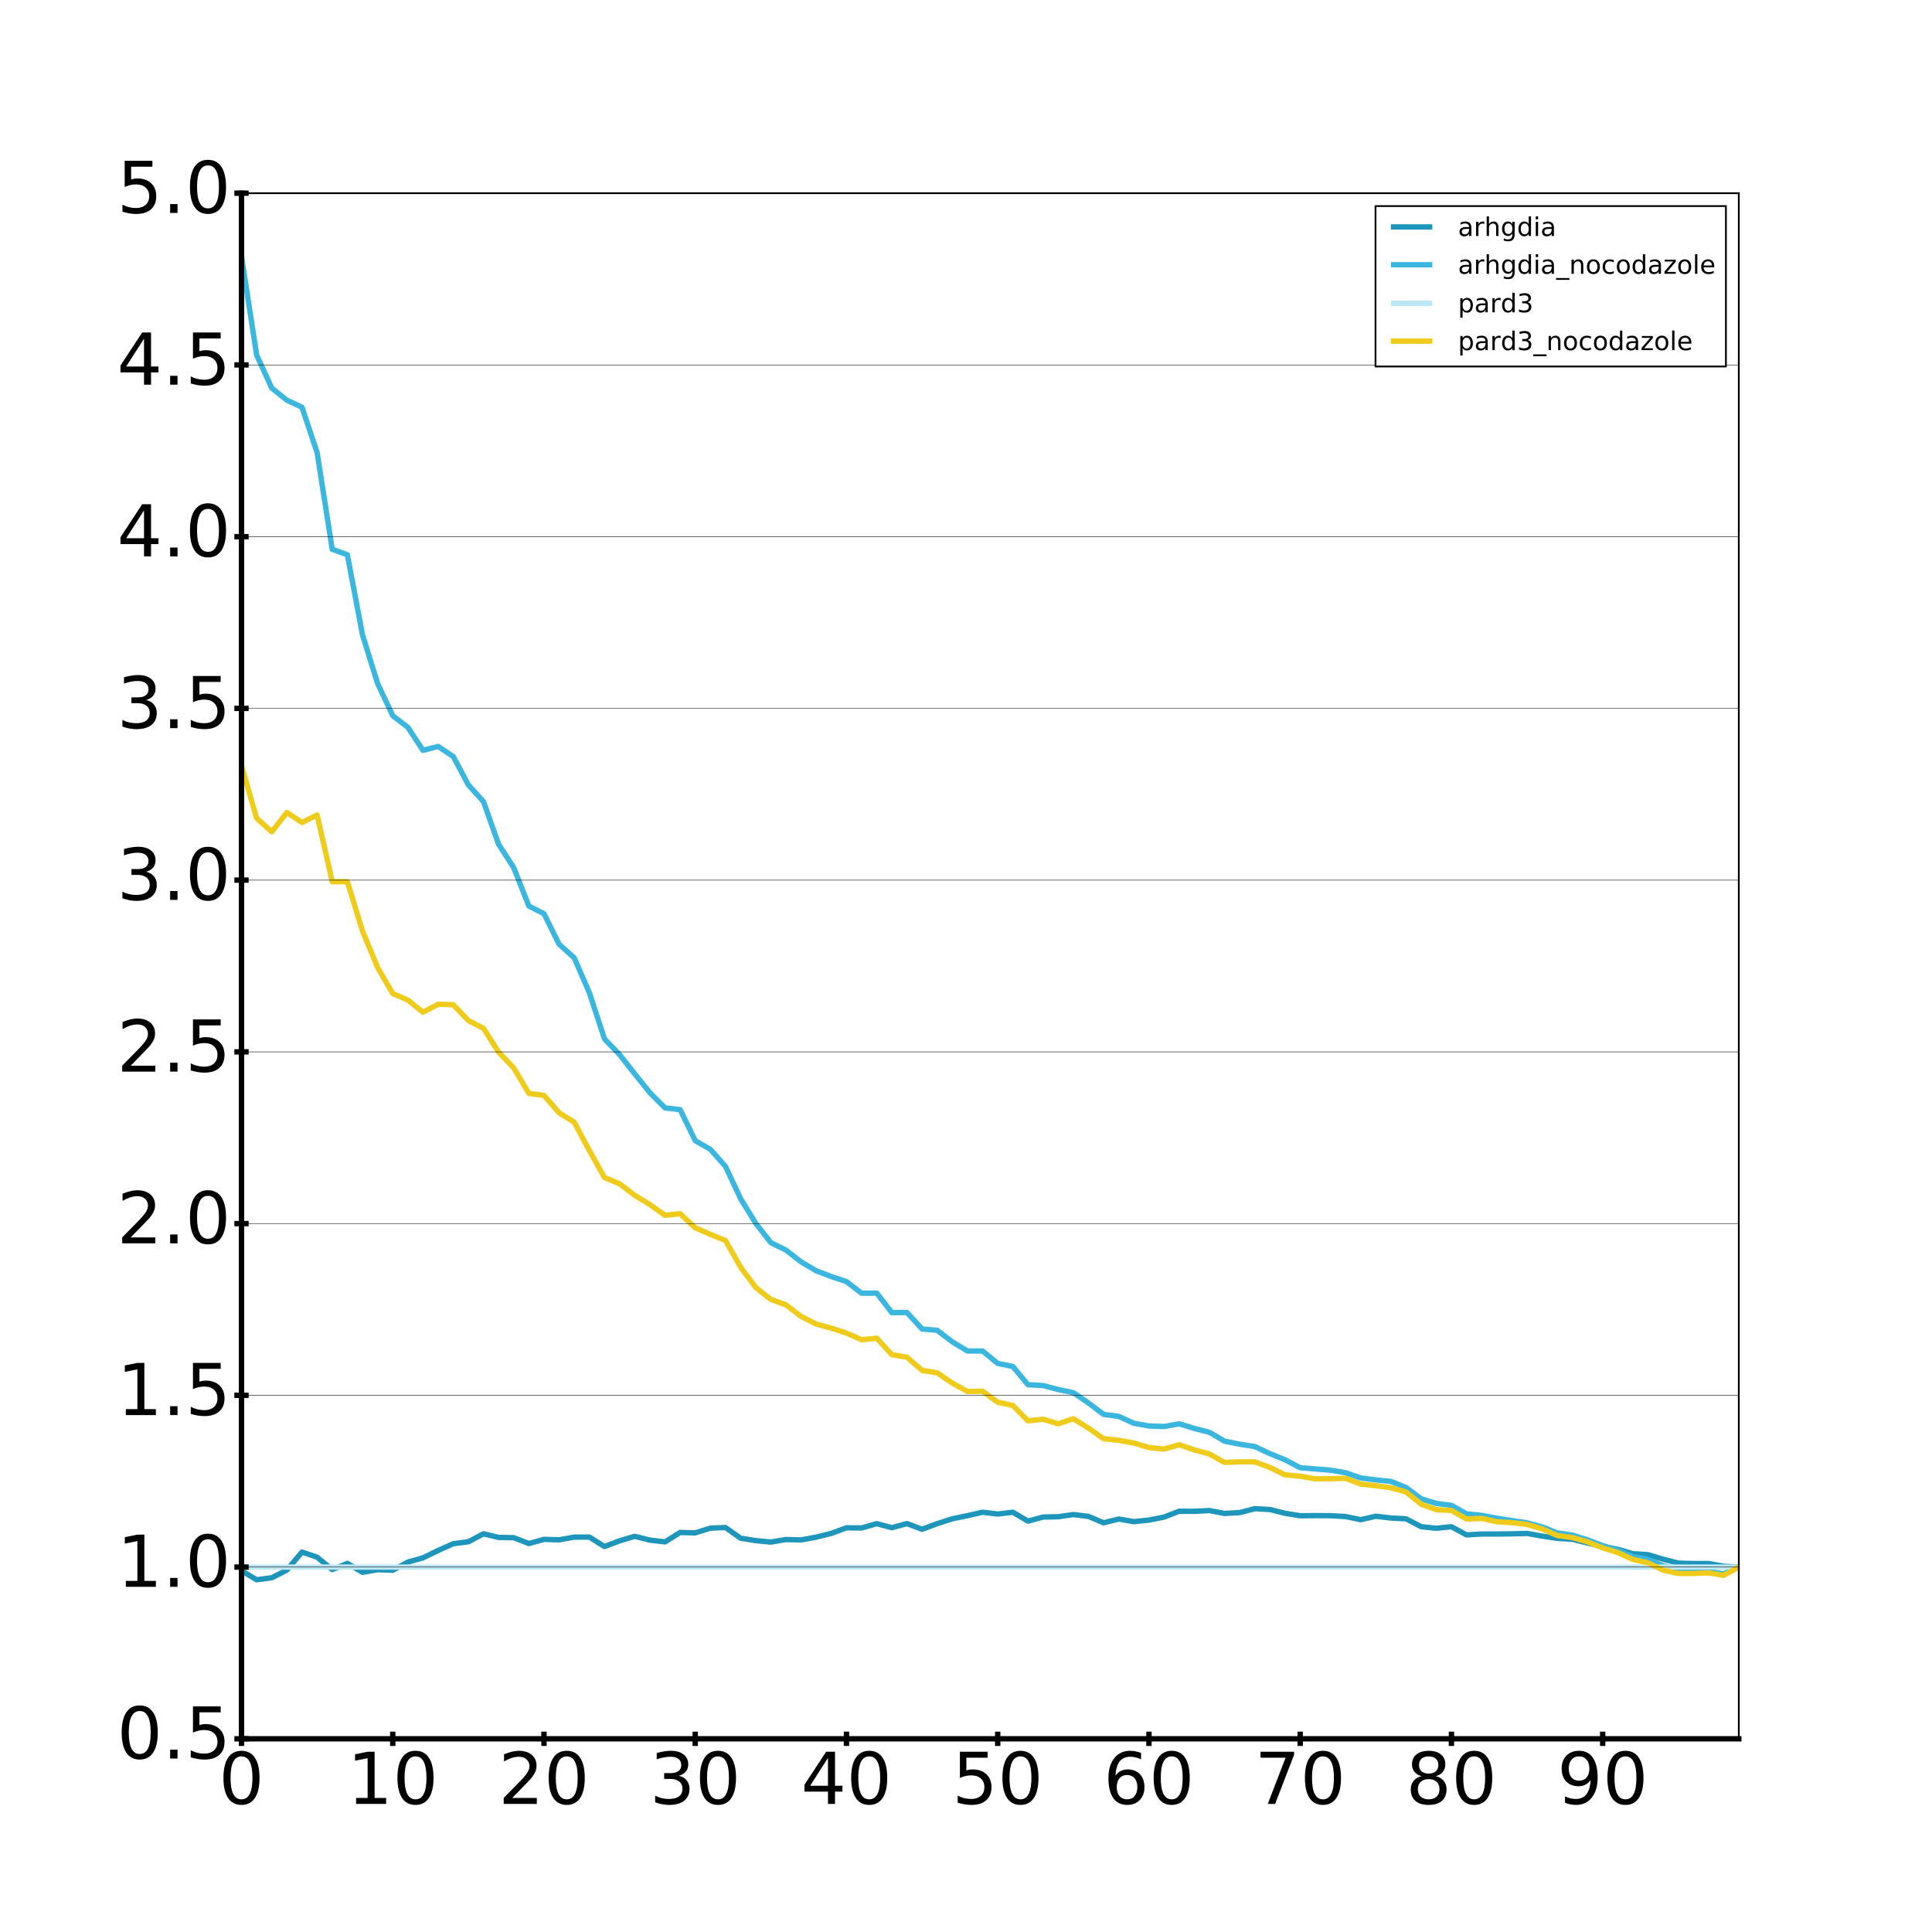 <?xml version="1.0" encoding="utf-8" standalone="no"?>
<!DOCTYPE svg PUBLIC "-//W3C//DTD SVG 1.1//EN"
  "http://www.w3.org/Graphics/SVG/1.1/DTD/svg11.dtd">
<!-- Created with matplotlib (http://matplotlib.org/) -->
<svg height="1080pt" version="1.1" viewBox="0 0 1080 1080" width="1080pt" xmlns="http://www.w3.org/2000/svg" xmlns:xlink="http://www.w3.org/1999/xlink">
 <defs>
  <style type="text/css">
*{stroke-linecap:butt;stroke-linejoin:round;stroke-miterlimit:100000;}
  </style>
 </defs>
 <g id="figure_1">
  <g id="patch_1">
   <path d="M 0 1080 
L 1080 1080 
L 1080 0 
L 0 0 
z
" style="fill:#ffffff;"/>
  </g>
  <g id="axes_1">
   <g id="patch_2">
    <path d="M 135 972 
L 972 972 
L 972 108 
L 135 108 
z
" style="fill:#ffffff;"/>
   </g>
   <g id="line2d_1">
    <path clip-path="url(#p832a6a253c)" d="M 135 878.043 
L 143.455 883.099 
L 151.909 881.972 
L 160.364 877.694 
L 168.818 867.598 
L 177.273 870.49 
L 185.727 877.4 
L 194.182 873.942 
L 202.636 878.924 
L 211.091 877.475 
L 219.545 877.765 
L 228 873.225 
L 236.455 870.858 
L 244.909 866.725 
L 253.364 862.944 
L 261.818 861.856 
L 270.273 857.387 
L 278.727 859.431 
L 287.182 859.567 
L 295.636 862.856 
L 304.091 860.511 
L 312.545 860.77 
L 321 859.267 
L 329.455 859.244 
L 337.909 864.529 
L 346.364 861.325 
L 354.818 858.823 
L 363.273 860.934 
L 371.727 861.93 
L 380.182 856.671 
L 388.636 856.882 
L 397.091 854.254 
L 405.545 853.892 
L 414 859.871 
L 422.455 861.211 
L 430.909 862.028 
L 439.364 860.605 
L 447.818 860.827 
L 456.273 859.27 
L 464.727 857.163 
L 473.182 854.06 
L 481.636 854.147 
L 490.091 851.73 
L 498.545 853.993 
L 507 851.692 
L 515.455 854.889 
L 523.909 851.728 
L 532.364 848.998 
L 540.818 847.265 
L 549.273 845.347 
L 557.727 846.356 
L 566.182 845.362 
L 574.636 850.319 
L 583.091 848.036 
L 591.545 847.858 
L 600 846.65 
L 608.455 847.672 
L 616.909 851.254 
L 625.364 849.146 
L 633.818 850.611 
L 642.273 849.738 
L 650.727 848.05 
L 659.182 844.775 
L 667.636 844.835 
L 676.091 844.412 
L 684.545 846.028 
L 693 845.561 
L 701.455 843.344 
L 709.909 843.823 
L 718.364 845.958 
L 726.818 847.307 
L 735.273 847.24 
L 743.727 847.278 
L 752.182 847.761 
L 760.636 849.519 
L 769.091 847.58 
L 777.545 848.583 
L 786 849.033 
L 794.455 853.439 
L 802.909 854.308 
L 811.364 853.453 
L 819.818 858.026 
L 828.273 857.525 
L 836.727 857.528 
L 845.182 857.438 
L 853.636 857.193 
L 862.091 858.699 
L 870.545 859.945 
L 879 860.466 
L 887.455 862.565 
L 895.909 864.5 
L 904.364 866.095 
L 912.818 868.541 
L 921.273 869.078 
L 929.727 871.621 
L 938.182 873.795 
L 946.636 874.038 
L 955.091 874.015 
L 963.545 875.549 
L 972 876 
" style="fill:none;stroke:#1e95bb;stroke-linecap:square;stroke-width:3.0;"/>
   </g>
   <g id="line2d_2">
    <path clip-path="url(#p832a6a253c)" d="M 135 143.436 
L 143.455 198.444 
L 151.909 216.942 
L 160.364 223.716 
L 168.818 227.655 
L 177.273 253.014 
L 185.727 307.076 
L 194.182 310.105 
L 202.636 354.875 
L 211.091 382.095 
L 219.545 400.069 
L 228 406.596 
L 236.455 419.439 
L 244.909 417.254 
L 253.364 422.889 
L 261.818 438.753 
L 270.273 448.123 
L 278.727 471.959 
L 287.182 485.056 
L 295.636 506.495 
L 304.091 510.798 
L 312.545 527.832 
L 321 535.447 
L 329.455 554.958 
L 337.909 580.757 
L 346.364 589.56 
L 354.818 600.306 
L 363.273 610.807 
L 371.727 619.318 
L 380.182 620.257 
L 388.636 637.643 
L 397.091 642.484 
L 405.545 652.009 
L 414 670.083 
L 422.455 683.846 
L 430.909 694.65 
L 439.364 698.819 
L 447.818 705.39 
L 456.273 710.392 
L 464.727 713.601 
L 473.182 716.446 
L 481.636 722.892 
L 490.091 722.854 
L 498.545 733.768 
L 507 733.707 
L 515.455 742.907 
L 523.909 743.658 
L 532.364 750.116 
L 540.818 755.227 
L 549.273 755.21 
L 557.727 762.161 
L 566.182 763.879 
L 574.636 774.07 
L 583.091 774.519 
L 591.545 776.76 
L 600 778.513 
L 608.455 784.265 
L 616.909 790.658 
L 625.364 791.774 
L 633.818 795.606 
L 642.273 797.124 
L 650.727 797.451 
L 659.182 795.918 
L 667.636 798.512 
L 676.091 800.666 
L 684.545 805.64 
L 693 807.317 
L 701.455 808.664 
L 709.909 812.592 
L 718.364 816.038 
L 726.818 820.472 
L 735.273 821.145 
L 743.727 821.85 
L 752.182 823.267 
L 760.636 826.198 
L 769.091 827.267 
L 777.545 828.135 
L 786 831.533 
L 794.455 837.828 
L 802.909 840.427 
L 811.364 841.512 
L 819.818 846.243 
L 828.273 847.106 
L 836.727 848.71 
L 845.182 850.02 
L 853.636 851.277 
L 862.091 853.553 
L 870.545 856.919 
L 879 858.154 
L 887.455 860.81 
L 895.909 864.049 
L 904.364 866.62 
L 912.818 870.143 
L 921.273 871.708 
L 929.727 875.311 
L 938.182 877.237 
L 946.636 877.442 
L 955.091 878.416 
L 963.545 879.772 
L 972 876 
" style="fill:none;stroke:#3ab6df;stroke-linecap:square;stroke-width:3.0;"/>
   </g>
   <g id="line2d_3">
    <path clip-path="url(#p832a6a253c)" d="M 135 876 
L 143.455 876 
L 151.909 876 
L 160.364 876 
L 168.818 876 
L 177.273 876 
L 185.727 876 
L 194.182 876 
L 202.636 876 
L 211.091 876 
L 219.545 876 
L 228 876 
L 236.455 876 
L 244.909 876 
L 253.364 876 
L 261.818 876 
L 270.273 876 
L 278.727 876 
L 287.182 876 
L 295.636 876 
L 304.091 876 
L 312.545 876 
L 321 876 
L 329.455 876 
L 337.909 876 
L 346.364 876 
L 354.818 876 
L 363.273 876 
L 371.727 876 
L 380.182 876 
L 388.636 876 
L 397.091 876 
L 405.545 876 
L 414 876 
L 422.455 876 
L 430.909 876 
L 439.364 876 
L 447.818 876 
L 456.273 876 
L 464.727 876 
L 473.182 876 
L 481.636 876 
L 490.091 876 
L 498.545 876 
L 507 876 
L 515.455 876 
L 523.909 876 
L 532.364 876 
L 540.818 876 
L 549.273 876 
L 557.727 876 
L 566.182 876 
L 574.636 876 
L 583.091 876 
L 591.545 876 
L 600 876 
L 608.455 876 
L 616.909 876 
L 625.364 876 
L 633.818 876 
L 642.273 876 
L 650.727 876 
L 659.182 876 
L 667.636 876 
L 676.091 876 
L 684.545 876 
L 693 876 
L 701.455 876 
L 709.909 876 
L 718.364 876 
L 726.818 876 
L 735.273 876 
L 743.727 876 
L 752.182 876 
L 760.636 876 
L 769.091 876 
L 777.545 876 
L 786 876 
L 794.455 876 
L 802.909 876 
L 811.364 876 
L 819.818 876 
L 828.273 876 
L 836.727 876 
L 845.182 876 
L 853.636 876 
L 862.091 876 
L 870.545 876 
L 879 876 
L 887.455 876 
L 895.909 876 
L 904.364 876 
L 912.818 876 
L 921.273 876 
L 929.727 876 
L 938.182 876 
L 946.636 876 
L 955.091 876 
L 963.545 876 
L 972 876 
" style="fill:none;stroke:#bde7f4;stroke-linecap:square;stroke-width:3.0;"/>
   </g>
   <g id="line2d_4">
    <path clip-path="url(#p832a6a253c)" d="M 135 428.04 
L 143.455 457.367 
L 151.909 464.965 
L 160.364 454.198 
L 168.818 459.772 
L 177.273 455.571 
L 185.727 492.903 
L 194.182 492.882 
L 202.636 520.423 
L 211.091 540.883 
L 219.545 555.414 
L 228 559.016 
L 236.455 565.848 
L 244.909 561.384 
L 253.364 561.636 
L 261.818 570.505 
L 270.273 574.817 
L 278.727 588.152 
L 287.182 596.981 
L 295.636 611.2 
L 304.091 612.351 
L 312.545 622.053 
L 321 627.334 
L 329.455 643.148 
L 337.909 658.25 
L 346.364 661.742 
L 354.818 668.208 
L 363.273 673.343 
L 371.727 679.352 
L 380.182 678.492 
L 388.636 686.341 
L 397.091 690.003 
L 405.545 693.453 
L 414 708.33 
L 422.455 719.701 
L 430.909 726.382 
L 439.364 729.445 
L 447.818 735.888 
L 456.273 740.171 
L 464.727 742.488 
L 473.182 745.191 
L 481.636 748.929 
L 490.091 748.048 
L 498.545 757.274 
L 507 758.692 
L 515.455 766.054 
L 523.909 767.424 
L 532.364 773.182 
L 540.818 777.852 
L 549.273 777.723 
L 557.727 783.859 
L 566.182 785.661 
L 574.636 794.274 
L 583.091 793.355 
L 591.545 795.919 
L 600 793.077 
L 608.455 798.331 
L 616.909 804.249 
L 625.364 805.136 
L 633.818 806.663 
L 642.273 809.172 
L 650.727 810.055 
L 659.182 807.624 
L 667.636 810.491 
L 676.091 812.804 
L 684.545 817.516 
L 693 817.178 
L 701.455 817.167 
L 709.909 820.357 
L 718.364 824.424 
L 726.818 825.215 
L 735.273 826.677 
L 743.727 826.611 
L 752.182 826.407 
L 760.636 829.58 
L 769.091 830.506 
L 777.545 831.682 
L 786 834.045 
L 794.455 840.834 
L 802.909 843.933 
L 811.364 844.339 
L 819.818 849.107 
L 828.273 848.794 
L 836.727 850.658 
L 845.182 851.182 
L 853.636 852.142 
L 862.091 854.664 
L 870.545 858.376 
L 879 859.508 
L 887.455 861.943 
L 895.909 865.298 
L 904.364 867.898 
L 912.818 871.753 
L 921.273 873.629 
L 929.727 877.728 
L 938.182 879.591 
L 946.636 879.574 
L 955.091 879.233 
L 963.545 880.622 
L 972 876 
" style="fill:none;stroke:#efcb1b;stroke-linecap:square;stroke-width:3.0;"/>
   </g>
   <g id="patch_3">
    <path d="M 135 108 
L 972 108 
" style="fill:none;stroke:#000000;stroke-linecap:square;stroke-linejoin:miter;"/>
   </g>
   <g id="patch_4">
    <path d="M 972 972 
L 972 108 
" style="fill:none;stroke:#000000;stroke-linecap:square;stroke-linejoin:miter;"/>
   </g>
   <g id="patch_5">
    <path d="M 135 972 
L 972 972 
" style="fill:none;stroke:#000000;stroke-linecap:square;stroke-linejoin:miter;stroke-width:3.0;"/>
   </g>
   <g id="patch_6">
    <path d="M 135 972 
L 135 108 
" style="fill:none;stroke:#000000;stroke-linecap:square;stroke-linejoin:miter;stroke-width:3.0;"/>
   </g>
   <g id="matplotlib.axis_1">
    <g id="xtick_1">
     <g id="line2d_5">
      <defs>
       <path d="M 0 4 
L 0 -4 
" id="m6bf2cfed1c" style="stroke:#000000;stroke-width:3.0;"/>
      </defs>
      <g>
       <use style="stroke:#000000;stroke-width:3.0;" x="135.0" xlink:href="#m6bf2cfed1c" y="972.0"/>
      </g>
     </g>
     <g id="text_1">
      <!-- 0 -->
      <defs>
       <path d="M 31.781 66.406 
Q 24.172 66.406 20.328 58.906 
Q 16.5 51.422 16.5 36.375 
Q 16.5 21.391 20.328 13.891 
Q 24.172 6.391 31.781 6.391 
Q 39.453 6.391 43.281 13.891 
Q 47.125 21.391 47.125 36.375 
Q 47.125 51.422 43.281 58.906 
Q 39.453 66.406 31.781 66.406 
M 31.781 74.219 
Q 44.047 74.219 50.516 64.516 
Q 56.984 54.828 56.984 36.375 
Q 56.984 17.969 50.516 8.266 
Q 44.047 -1.422 31.781 -1.422 
Q 19.531 -1.422 13.062 8.266 
Q 6.594 17.969 6.594 36.375 
Q 6.594 54.828 13.062 64.516 
Q 19.531 74.219 31.781 74.219 
" id="BitstreamVeraSans-Roman-30"/>
      </defs>
      <g transform="translate(122.275 1008.394)scale(0.4 -0.4)">
       <use xlink:href="#BitstreamVeraSans-Roman-30"/>
      </g>
     </g>
    </g>
    <g id="xtick_2">
     <g id="line2d_6">
      <g>
       <use style="stroke:#000000;stroke-width:3.0;" x="219.545" xlink:href="#m6bf2cfed1c" y="972.0"/>
      </g>
     </g>
     <g id="text_2">
      <!-- 10 -->
      <defs>
       <path d="M 12.406 8.297 
L 28.516 8.297 
L 28.516 63.922 
L 10.984 60.406 
L 10.984 69.391 
L 28.422 72.906 
L 38.281 72.906 
L 38.281 8.297 
L 54.391 8.297 
L 54.391 0 
L 12.406 0 
z
" id="BitstreamVeraSans-Roman-31"/>
      </defs>
      <g transform="translate(194.095 1008.394)scale(0.4 -0.4)">
       <use xlink:href="#BitstreamVeraSans-Roman-31"/>
       <use x="63.623" xlink:href="#BitstreamVeraSans-Roman-30"/>
      </g>
     </g>
    </g>
    <g id="xtick_3">
     <g id="line2d_7">
      <g>
       <use style="stroke:#000000;stroke-width:3.0;" x="304.091" xlink:href="#m6bf2cfed1c" y="972.0"/>
      </g>
     </g>
     <g id="text_3">
      <!-- 20 -->
      <defs>
       <path d="M 19.188 8.297 
L 53.609 8.297 
L 53.609 0 
L 7.328 0 
L 7.328 8.297 
Q 12.938 14.109 22.625 23.891 
Q 32.328 33.688 34.812 36.531 
Q 39.547 41.844 41.422 45.531 
Q 43.312 49.219 43.312 52.781 
Q 43.312 58.594 39.234 62.25 
Q 35.156 65.922 28.609 65.922 
Q 23.969 65.922 18.812 64.312 
Q 13.672 62.703 7.812 59.422 
L 7.812 69.391 
Q 13.766 71.781 18.938 73 
Q 24.125 74.219 28.422 74.219 
Q 39.75 74.219 46.484 68.547 
Q 53.219 62.891 53.219 53.422 
Q 53.219 48.922 51.531 44.891 
Q 49.859 40.875 45.406 35.406 
Q 44.188 33.984 37.641 27.219 
Q 31.109 20.453 19.188 8.297 
" id="BitstreamVeraSans-Roman-32"/>
      </defs>
      <g transform="translate(278.641 1008.394)scale(0.4 -0.4)">
       <use xlink:href="#BitstreamVeraSans-Roman-32"/>
       <use x="63.623" xlink:href="#BitstreamVeraSans-Roman-30"/>
      </g>
     </g>
    </g>
    <g id="xtick_4">
     <g id="line2d_8">
      <g>
       <use style="stroke:#000000;stroke-width:3.0;" x="388.636" xlink:href="#m6bf2cfed1c" y="972.0"/>
      </g>
     </g>
     <g id="text_4">
      <!-- 30 -->
      <defs>
       <path d="M 40.578 39.312 
Q 47.656 37.797 51.625 33 
Q 55.609 28.219 55.609 21.188 
Q 55.609 10.406 48.188 4.484 
Q 40.766 -1.422 27.094 -1.422 
Q 22.516 -1.422 17.656 -0.516 
Q 12.797 0.391 7.625 2.203 
L 7.625 11.719 
Q 11.719 9.328 16.594 8.109 
Q 21.484 6.891 26.812 6.891 
Q 36.078 6.891 40.938 10.547 
Q 45.797 14.203 45.797 21.188 
Q 45.797 27.641 41.281 31.266 
Q 36.766 34.906 28.719 34.906 
L 20.219 34.906 
L 20.219 43.016 
L 29.109 43.016 
Q 36.375 43.016 40.234 45.922 
Q 44.094 48.828 44.094 54.297 
Q 44.094 59.906 40.109 62.906 
Q 36.141 65.922 28.719 65.922 
Q 24.656 65.922 20.016 65.031 
Q 15.375 64.156 9.812 62.312 
L 9.812 71.094 
Q 15.438 72.656 20.344 73.438 
Q 25.25 74.219 29.594 74.219 
Q 40.828 74.219 47.359 69.109 
Q 53.906 64.016 53.906 55.328 
Q 53.906 49.266 50.438 45.094 
Q 46.969 40.922 40.578 39.312 
" id="BitstreamVeraSans-Roman-33"/>
      </defs>
      <g transform="translate(363.186 1008.394)scale(0.4 -0.4)">
       <use xlink:href="#BitstreamVeraSans-Roman-33"/>
       <use x="63.623" xlink:href="#BitstreamVeraSans-Roman-30"/>
      </g>
     </g>
    </g>
    <g id="xtick_5">
     <g id="line2d_9">
      <g>
       <use style="stroke:#000000;stroke-width:3.0;" x="473.182" xlink:href="#m6bf2cfed1c" y="972.0"/>
      </g>
     </g>
     <g id="text_5">
      <!-- 40 -->
      <defs>
       <path d="M 37.797 64.312 
L 12.891 25.391 
L 37.797 25.391 
z
M 35.203 72.906 
L 47.609 72.906 
L 47.609 25.391 
L 58.016 25.391 
L 58.016 17.188 
L 47.609 17.188 
L 47.609 0 
L 37.797 0 
L 37.797 17.188 
L 4.891 17.188 
L 4.891 26.703 
z
" id="BitstreamVeraSans-Roman-34"/>
      </defs>
      <g transform="translate(447.732 1008.394)scale(0.4 -0.4)">
       <use xlink:href="#BitstreamVeraSans-Roman-34"/>
       <use x="63.623" xlink:href="#BitstreamVeraSans-Roman-30"/>
      </g>
     </g>
    </g>
    <g id="xtick_6">
     <g id="line2d_10">
      <g>
       <use style="stroke:#000000;stroke-width:3.0;" x="557.727" xlink:href="#m6bf2cfed1c" y="972.0"/>
      </g>
     </g>
     <g id="text_6">
      <!-- 50 -->
      <defs>
       <path d="M 10.797 72.906 
L 49.516 72.906 
L 49.516 64.594 
L 19.828 64.594 
L 19.828 46.734 
Q 21.969 47.469 24.109 47.828 
Q 26.266 48.188 28.422 48.188 
Q 40.625 48.188 47.75 41.5 
Q 54.891 34.812 54.891 23.391 
Q 54.891 11.625 47.562 5.094 
Q 40.234 -1.422 26.906 -1.422 
Q 22.312 -1.422 17.547 -0.641 
Q 12.797 0.141 7.719 1.703 
L 7.719 11.625 
Q 12.109 9.234 16.797 8.062 
Q 21.484 6.891 26.703 6.891 
Q 35.156 6.891 40.078 11.328 
Q 45.016 15.766 45.016 23.391 
Q 45.016 31 40.078 35.438 
Q 35.156 39.891 26.703 39.891 
Q 22.75 39.891 18.812 39.016 
Q 14.891 38.141 10.797 36.281 
z
" id="BitstreamVeraSans-Roman-35"/>
      </defs>
      <g transform="translate(532.277 1008.394)scale(0.4 -0.4)">
       <use xlink:href="#BitstreamVeraSans-Roman-35"/>
       <use x="63.623" xlink:href="#BitstreamVeraSans-Roman-30"/>
      </g>
     </g>
    </g>
    <g id="xtick_7">
     <g id="line2d_11">
      <g>
       <use style="stroke:#000000;stroke-width:3.0;" x="642.273" xlink:href="#m6bf2cfed1c" y="972.0"/>
      </g>
     </g>
     <g id="text_7">
      <!-- 60 -->
      <defs>
       <path d="M 33.016 40.375 
Q 26.375 40.375 22.484 35.828 
Q 18.609 31.297 18.609 23.391 
Q 18.609 15.531 22.484 10.953 
Q 26.375 6.391 33.016 6.391 
Q 39.656 6.391 43.531 10.953 
Q 47.406 15.531 47.406 23.391 
Q 47.406 31.297 43.531 35.828 
Q 39.656 40.375 33.016 40.375 
M 52.594 71.297 
L 52.594 62.312 
Q 48.875 64.062 45.094 64.984 
Q 41.312 65.922 37.594 65.922 
Q 27.828 65.922 22.672 59.328 
Q 17.531 52.734 16.797 39.406 
Q 19.672 43.656 24.016 45.922 
Q 28.375 48.188 33.594 48.188 
Q 44.578 48.188 50.953 41.516 
Q 57.328 34.859 57.328 23.391 
Q 57.328 12.156 50.688 5.359 
Q 44.047 -1.422 33.016 -1.422 
Q 20.359 -1.422 13.672 8.266 
Q 6.984 17.969 6.984 36.375 
Q 6.984 53.656 15.188 63.938 
Q 23.391 74.219 37.203 74.219 
Q 40.922 74.219 44.703 73.484 
Q 48.484 72.75 52.594 71.297 
" id="BitstreamVeraSans-Roman-36"/>
      </defs>
      <g transform="translate(616.823 1008.394)scale(0.4 -0.4)">
       <use xlink:href="#BitstreamVeraSans-Roman-36"/>
       <use x="63.623" xlink:href="#BitstreamVeraSans-Roman-30"/>
      </g>
     </g>
    </g>
    <g id="xtick_8">
     <g id="line2d_12">
      <g>
       <use style="stroke:#000000;stroke-width:3.0;" x="726.818" xlink:href="#m6bf2cfed1c" y="972.0"/>
      </g>
     </g>
     <g id="text_8">
      <!-- 70 -->
      <defs>
       <path d="M 8.203 72.906 
L 55.078 72.906 
L 55.078 68.703 
L 28.609 0 
L 18.312 0 
L 43.219 64.594 
L 8.203 64.594 
z
" id="BitstreamVeraSans-Roman-37"/>
      </defs>
      <g transform="translate(701.368 1008.394)scale(0.4 -0.4)">
       <use xlink:href="#BitstreamVeraSans-Roman-37"/>
       <use x="63.623" xlink:href="#BitstreamVeraSans-Roman-30"/>
      </g>
     </g>
    </g>
    <g id="xtick_9">
     <g id="line2d_13">
      <g>
       <use style="stroke:#000000;stroke-width:3.0;" x="811.364" xlink:href="#m6bf2cfed1c" y="972.0"/>
      </g>
     </g>
     <g id="text_9">
      <!-- 80 -->
      <defs>
       <path d="M 31.781 34.625 
Q 24.75 34.625 20.719 30.859 
Q 16.703 27.094 16.703 20.516 
Q 16.703 13.922 20.719 10.156 
Q 24.75 6.391 31.781 6.391 
Q 38.812 6.391 42.859 10.172 
Q 46.922 13.969 46.922 20.516 
Q 46.922 27.094 42.891 30.859 
Q 38.875 34.625 31.781 34.625 
M 21.922 38.812 
Q 15.578 40.375 12.031 44.719 
Q 8.5 49.078 8.5 55.328 
Q 8.5 64.062 14.719 69.141 
Q 20.953 74.219 31.781 74.219 
Q 42.672 74.219 48.875 69.141 
Q 55.078 64.062 55.078 55.328 
Q 55.078 49.078 51.531 44.719 
Q 48 40.375 41.703 38.812 
Q 48.828 37.156 52.797 32.312 
Q 56.781 27.484 56.781 20.516 
Q 56.781 9.906 50.312 4.234 
Q 43.844 -1.422 31.781 -1.422 
Q 19.734 -1.422 13.25 4.234 
Q 6.781 9.906 6.781 20.516 
Q 6.781 27.484 10.781 32.312 
Q 14.797 37.156 21.922 38.812 
M 18.312 54.391 
Q 18.312 48.734 21.844 45.562 
Q 25.391 42.391 31.781 42.391 
Q 38.141 42.391 41.719 45.562 
Q 45.312 48.734 45.312 54.391 
Q 45.312 60.062 41.719 63.234 
Q 38.141 66.406 31.781 66.406 
Q 25.391 66.406 21.844 63.234 
Q 18.312 60.062 18.312 54.391 
" id="BitstreamVeraSans-Roman-38"/>
      </defs>
      <g transform="translate(785.914 1008.394)scale(0.4 -0.4)">
       <use xlink:href="#BitstreamVeraSans-Roman-38"/>
       <use x="63.623" xlink:href="#BitstreamVeraSans-Roman-30"/>
      </g>
     </g>
    </g>
    <g id="xtick_10">
     <g id="line2d_14">
      <g>
       <use style="stroke:#000000;stroke-width:3.0;" x="895.909" xlink:href="#m6bf2cfed1c" y="972.0"/>
      </g>
     </g>
     <g id="text_10">
      <!-- 90 -->
      <defs>
       <path d="M 10.984 1.516 
L 10.984 10.5 
Q 14.703 8.734 18.5 7.812 
Q 22.312 6.891 25.984 6.891 
Q 35.75 6.891 40.891 13.453 
Q 46.047 20.016 46.781 33.406 
Q 43.953 29.203 39.594 26.953 
Q 35.25 24.703 29.984 24.703 
Q 19.047 24.703 12.672 31.312 
Q 6.297 37.938 6.297 49.422 
Q 6.297 60.641 12.938 67.422 
Q 19.578 74.219 30.609 74.219 
Q 43.266 74.219 49.922 64.516 
Q 56.594 54.828 56.594 36.375 
Q 56.594 19.141 48.406 8.859 
Q 40.234 -1.422 26.422 -1.422 
Q 22.703 -1.422 18.891 -0.688 
Q 15.094 0.047 10.984 1.516 
M 30.609 32.422 
Q 37.25 32.422 41.125 36.953 
Q 45.016 41.5 45.016 49.422 
Q 45.016 57.281 41.125 61.844 
Q 37.25 66.406 30.609 66.406 
Q 23.969 66.406 20.094 61.844 
Q 16.219 57.281 16.219 49.422 
Q 16.219 41.5 20.094 36.953 
Q 23.969 32.422 30.609 32.422 
" id="BitstreamVeraSans-Roman-39"/>
      </defs>
      <g transform="translate(870.459 1008.394)scale(0.4 -0.4)">
       <use xlink:href="#BitstreamVeraSans-Roman-39"/>
       <use x="63.623" xlink:href="#BitstreamVeraSans-Roman-30"/>
      </g>
     </g>
    </g>
   </g>
   <g id="matplotlib.axis_2">
    <g id="ytick_1">
     <g id="line2d_15">
      <path clip-path="url(#p832a6a253c)" d="M 135 972 
L 972 972 
" style="fill:none;stroke:#000000;stroke-linecap:square;stroke-width:0.25;"/>
     </g>
     <g id="line2d_16">
      <defs>
       <path d="M 4 0 
L -4 -0 
" id="md6a02c8b7d" style="stroke:#000000;stroke-width:3.0;"/>
      </defs>
      <g>
       <use style="stroke:#000000;stroke-width:3.0;" x="135.0" xlink:href="#md6a02c8b7d" y="972.0"/>
      </g>
     </g>
     <g id="text_11">
      <!-- 0.5 -->
      <defs>
       <path d="M 10.688 12.406 
L 21 12.406 
L 21 0 
L 10.688 0 
z
" id="BitstreamVeraSans-Roman-2e"/>
      </defs>
      <g transform="translate(65.388 983.038)scale(0.4 -0.4)">
       <use xlink:href="#BitstreamVeraSans-Roman-30"/>
       <use x="63.623" xlink:href="#BitstreamVeraSans-Roman-2e"/>
       <use x="95.41" xlink:href="#BitstreamVeraSans-Roman-35"/>
      </g>
     </g>
    </g>
    <g id="ytick_2">
     <g id="line2d_17">
      <path clip-path="url(#p832a6a253c)" d="M 135 876 
L 972 876 
" style="fill:none;stroke:#000000;stroke-linecap:square;stroke-width:0.25;"/>
     </g>
     <g id="line2d_18">
      <g>
       <use style="stroke:#000000;stroke-width:3.0;" x="135.0" xlink:href="#md6a02c8b7d" y="876.0"/>
      </g>
     </g>
     <g id="text_12">
      <!-- 1.0 -->
      <g transform="translate(65.388 887.038)scale(0.4 -0.4)">
       <use xlink:href="#BitstreamVeraSans-Roman-31"/>
       <use x="63.623" xlink:href="#BitstreamVeraSans-Roman-2e"/>
       <use x="95.41" xlink:href="#BitstreamVeraSans-Roman-30"/>
      </g>
     </g>
    </g>
    <g id="ytick_3">
     <g id="line2d_19">
      <path clip-path="url(#p832a6a253c)" d="M 135 780 
L 972 780 
" style="fill:none;stroke:#000000;stroke-linecap:square;stroke-width:0.25;"/>
     </g>
     <g id="line2d_20">
      <g>
       <use style="stroke:#000000;stroke-width:3.0;" x="135.0" xlink:href="#md6a02c8b7d" y="780.0"/>
      </g>
     </g>
     <g id="text_13">
      <!-- 1.5 -->
      <g transform="translate(65.388 791.038)scale(0.4 -0.4)">
       <use xlink:href="#BitstreamVeraSans-Roman-31"/>
       <use x="63.623" xlink:href="#BitstreamVeraSans-Roman-2e"/>
       <use x="95.41" xlink:href="#BitstreamVeraSans-Roman-35"/>
      </g>
     </g>
    </g>
    <g id="ytick_4">
     <g id="line2d_21">
      <path clip-path="url(#p832a6a253c)" d="M 135 684 
L 972 684 
" style="fill:none;stroke:#000000;stroke-linecap:square;stroke-width:0.25;"/>
     </g>
     <g id="line2d_22">
      <g>
       <use style="stroke:#000000;stroke-width:3.0;" x="135.0" xlink:href="#md6a02c8b7d" y="684.0"/>
      </g>
     </g>
     <g id="text_14">
      <!-- 2.0 -->
      <g transform="translate(65.388 695.038)scale(0.4 -0.4)">
       <use xlink:href="#BitstreamVeraSans-Roman-32"/>
       <use x="63.623" xlink:href="#BitstreamVeraSans-Roman-2e"/>
       <use x="95.41" xlink:href="#BitstreamVeraSans-Roman-30"/>
      </g>
     </g>
    </g>
    <g id="ytick_5">
     <g id="line2d_23">
      <path clip-path="url(#p832a6a253c)" d="M 135 588 
L 972 588 
" style="fill:none;stroke:#000000;stroke-linecap:square;stroke-width:0.25;"/>
     </g>
     <g id="line2d_24">
      <g>
       <use style="stroke:#000000;stroke-width:3.0;" x="135.0" xlink:href="#md6a02c8b7d" y="588.0"/>
      </g>
     </g>
     <g id="text_15">
      <!-- 2.5 -->
      <g transform="translate(65.388 599.038)scale(0.4 -0.4)">
       <use xlink:href="#BitstreamVeraSans-Roman-32"/>
       <use x="63.623" xlink:href="#BitstreamVeraSans-Roman-2e"/>
       <use x="95.41" xlink:href="#BitstreamVeraSans-Roman-35"/>
      </g>
     </g>
    </g>
    <g id="ytick_6">
     <g id="line2d_25">
      <path clip-path="url(#p832a6a253c)" d="M 135 492 
L 972 492 
" style="fill:none;stroke:#000000;stroke-linecap:square;stroke-width:0.25;"/>
     </g>
     <g id="line2d_26">
      <g>
       <use style="stroke:#000000;stroke-width:3.0;" x="135.0" xlink:href="#md6a02c8b7d" y="492.0"/>
      </g>
     </g>
     <g id="text_16">
      <!-- 3.0 -->
      <g transform="translate(65.388 503.038)scale(0.4 -0.4)">
       <use xlink:href="#BitstreamVeraSans-Roman-33"/>
       <use x="63.623" xlink:href="#BitstreamVeraSans-Roman-2e"/>
       <use x="95.41" xlink:href="#BitstreamVeraSans-Roman-30"/>
      </g>
     </g>
    </g>
    <g id="ytick_7">
     <g id="line2d_27">
      <path clip-path="url(#p832a6a253c)" d="M 135 396 
L 972 396 
" style="fill:none;stroke:#000000;stroke-linecap:square;stroke-width:0.25;"/>
     </g>
     <g id="line2d_28">
      <g>
       <use style="stroke:#000000;stroke-width:3.0;" x="135.0" xlink:href="#md6a02c8b7d" y="396.0"/>
      </g>
     </g>
     <g id="text_17">
      <!-- 3.5 -->
      <g transform="translate(65.388 407.038)scale(0.4 -0.4)">
       <use xlink:href="#BitstreamVeraSans-Roman-33"/>
       <use x="63.623" xlink:href="#BitstreamVeraSans-Roman-2e"/>
       <use x="95.41" xlink:href="#BitstreamVeraSans-Roman-35"/>
      </g>
     </g>
    </g>
    <g id="ytick_8">
     <g id="line2d_29">
      <path clip-path="url(#p832a6a253c)" d="M 135 300 
L 972 300 
" style="fill:none;stroke:#000000;stroke-linecap:square;stroke-width:0.25;"/>
     </g>
     <g id="line2d_30">
      <g>
       <use style="stroke:#000000;stroke-width:3.0;" x="135.0" xlink:href="#md6a02c8b7d" y="300.0"/>
      </g>
     </g>
     <g id="text_18">
      <!-- 4.0 -->
      <g transform="translate(65.388 311.038)scale(0.4 -0.4)">
       <use xlink:href="#BitstreamVeraSans-Roman-34"/>
       <use x="63.623" xlink:href="#BitstreamVeraSans-Roman-2e"/>
       <use x="95.41" xlink:href="#BitstreamVeraSans-Roman-30"/>
      </g>
     </g>
    </g>
    <g id="ytick_9">
     <g id="line2d_31">
      <path clip-path="url(#p832a6a253c)" d="M 135 204 
L 972 204 
" style="fill:none;stroke:#000000;stroke-linecap:square;stroke-width:0.25;"/>
     </g>
     <g id="line2d_32">
      <g>
       <use style="stroke:#000000;stroke-width:3.0;" x="135.0" xlink:href="#md6a02c8b7d" y="204.0"/>
      </g>
     </g>
     <g id="text_19">
      <!-- 4.5 -->
      <g transform="translate(65.388 215.037)scale(0.4 -0.4)">
       <use xlink:href="#BitstreamVeraSans-Roman-34"/>
       <use x="63.623" xlink:href="#BitstreamVeraSans-Roman-2e"/>
       <use x="95.41" xlink:href="#BitstreamVeraSans-Roman-35"/>
      </g>
     </g>
    </g>
    <g id="ytick_10">
     <g id="line2d_33">
      <path clip-path="url(#p832a6a253c)" d="M 135 108 
L 972 108 
" style="fill:none;stroke:#000000;stroke-linecap:square;stroke-width:0.25;"/>
     </g>
     <g id="line2d_34">
      <g>
       <use style="stroke:#000000;stroke-width:3.0;" x="135.0" xlink:href="#md6a02c8b7d" y="108.0"/>
      </g>
     </g>
     <g id="text_20">
      <!-- 5.0 -->
      <g transform="translate(65.388 119.037)scale(0.4 -0.4)">
       <use xlink:href="#BitstreamVeraSans-Roman-35"/>
       <use x="63.623" xlink:href="#BitstreamVeraSans-Roman-2e"/>
       <use x="95.41" xlink:href="#BitstreamVeraSans-Roman-30"/>
      </g>
     </g>
    </g>
   </g>
   <g id="legend_1">
    <g id="patch_7">
     <path d="M 768.922 204.867 
L 964.8 204.867 
L 964.8 115.2 
L 768.922 115.2 
z
" style="fill:#ffffff;stroke:#000000;stroke-linejoin:miter;"/>
    </g>
    <g id="line2d_35">
     <path d="M 779.002 126.862 
L 799.162 126.862 
" style="fill:none;stroke:#1e95bb;stroke-linecap:square;stroke-width:3.0;"/>
    </g>
    <g id="line2d_36"/>
    <g id="text_21">
     <!-- arhgdia -->
     <defs>
      <path d="M 34.281 27.484 
Q 23.391 27.484 19.188 25 
Q 14.984 22.516 14.984 16.5 
Q 14.984 11.719 18.141 8.906 
Q 21.297 6.109 26.703 6.109 
Q 34.188 6.109 38.703 11.406 
Q 43.219 16.703 43.219 25.484 
L 43.219 27.484 
z
M 52.203 31.203 
L 52.203 0 
L 43.219 0 
L 43.219 8.297 
Q 40.141 3.328 35.547 0.953 
Q 30.953 -1.422 24.312 -1.422 
Q 15.922 -1.422 10.953 3.297 
Q 6 8.016 6 15.922 
Q 6 25.141 12.172 29.828 
Q 18.359 34.516 30.609 34.516 
L 43.219 34.516 
L 43.219 35.406 
Q 43.219 41.609 39.141 45 
Q 35.062 48.391 27.688 48.391 
Q 23 48.391 18.547 47.266 
Q 14.109 46.141 10.016 43.891 
L 10.016 52.203 
Q 14.938 54.109 19.578 55.047 
Q 24.219 56 28.609 56 
Q 40.484 56 46.344 49.844 
Q 52.203 43.703 52.203 31.203 
" id="BitstreamVeraSans-Roman-61"/>
      <path d="M 9.422 54.688 
L 18.406 54.688 
L 18.406 0 
L 9.422 0 
z
M 9.422 75.984 
L 18.406 75.984 
L 18.406 64.594 
L 9.422 64.594 
z
" id="BitstreamVeraSans-Roman-69"/>
      <path d="M 54.891 33.016 
L 54.891 0 
L 45.906 0 
L 45.906 32.719 
Q 45.906 40.484 42.875 44.328 
Q 39.844 48.188 33.797 48.188 
Q 26.516 48.188 22.312 43.547 
Q 18.109 38.922 18.109 30.906 
L 18.109 0 
L 9.078 0 
L 9.078 75.984 
L 18.109 75.984 
L 18.109 46.188 
Q 21.344 51.125 25.703 53.562 
Q 30.078 56 35.797 56 
Q 45.219 56 50.047 50.172 
Q 54.891 44.344 54.891 33.016 
" id="BitstreamVeraSans-Roman-68"/>
      <path d="M 45.406 46.391 
L 45.406 75.984 
L 54.391 75.984 
L 54.391 0 
L 45.406 0 
L 45.406 8.203 
Q 42.578 3.328 38.25 0.953 
Q 33.938 -1.422 27.875 -1.422 
Q 17.969 -1.422 11.734 6.484 
Q 5.516 14.406 5.516 27.297 
Q 5.516 40.188 11.734 48.094 
Q 17.969 56 27.875 56 
Q 33.938 56 38.25 53.625 
Q 42.578 51.266 45.406 46.391 
M 14.797 27.297 
Q 14.797 17.391 18.875 11.75 
Q 22.953 6.109 30.078 6.109 
Q 37.203 6.109 41.297 11.75 
Q 45.406 17.391 45.406 27.297 
Q 45.406 37.203 41.297 42.844 
Q 37.203 48.484 30.078 48.484 
Q 22.953 48.484 18.875 42.844 
Q 14.797 37.203 14.797 27.297 
" id="BitstreamVeraSans-Roman-64"/>
      <path d="M 45.406 27.984 
Q 45.406 37.75 41.375 43.109 
Q 37.359 48.484 30.078 48.484 
Q 22.859 48.484 18.828 43.109 
Q 14.797 37.75 14.797 27.984 
Q 14.797 18.266 18.828 12.891 
Q 22.859 7.516 30.078 7.516 
Q 37.359 7.516 41.375 12.891 
Q 45.406 18.266 45.406 27.984 
M 54.391 6.781 
Q 54.391 -7.172 48.188 -13.984 
Q 42 -20.797 29.203 -20.797 
Q 24.469 -20.797 20.266 -20.094 
Q 16.062 -19.391 12.109 -17.922 
L 12.109 -9.188 
Q 16.062 -11.328 19.922 -12.344 
Q 23.781 -13.375 27.781 -13.375 
Q 36.625 -13.375 41.016 -8.766 
Q 45.406 -4.156 45.406 5.172 
L 45.406 9.625 
Q 42.625 4.781 38.281 2.391 
Q 33.938 0 27.875 0 
Q 17.828 0 11.672 7.656 
Q 5.516 15.328 5.516 27.984 
Q 5.516 40.672 11.672 48.328 
Q 17.828 56 27.875 56 
Q 33.938 56 38.281 53.609 
Q 42.625 51.219 45.406 46.391 
L 45.406 54.688 
L 54.391 54.688 
z
" id="BitstreamVeraSans-Roman-67"/>
      <path d="M 41.109 46.297 
Q 39.594 47.172 37.812 47.578 
Q 36.031 48 33.891 48 
Q 26.266 48 22.188 43.047 
Q 18.109 38.094 18.109 28.812 
L 18.109 0 
L 9.078 0 
L 9.078 54.688 
L 18.109 54.688 
L 18.109 46.188 
Q 20.953 51.172 25.484 53.578 
Q 30.031 56 36.531 56 
Q 37.453 56 38.578 55.875 
Q 39.703 55.766 41.062 55.516 
z
" id="BitstreamVeraSans-Roman-72"/>
     </defs>
     <g transform="translate(815.002 131.902)scale(0.144 -0.144)">
      <use xlink:href="#BitstreamVeraSans-Roman-61"/>
      <use x="61.279" xlink:href="#BitstreamVeraSans-Roman-72"/>
      <use x="102.377" xlink:href="#BitstreamVeraSans-Roman-68"/>
      <use x="165.756" xlink:href="#BitstreamVeraSans-Roman-67"/>
      <use x="229.232" xlink:href="#BitstreamVeraSans-Roman-64"/>
      <use x="292.709" xlink:href="#BitstreamVeraSans-Roman-69"/>
      <use x="320.492" xlink:href="#BitstreamVeraSans-Roman-61"/>
     </g>
    </g>
    <g id="line2d_37">
     <path d="M 779.002 147.998 
L 799.162 147.998 
" style="fill:none;stroke:#3ab6df;stroke-linecap:square;stroke-width:3.0;"/>
    </g>
    <g id="line2d_38"/>
    <g id="text_22">
     <!-- arhgdia_nocodazole -->
     <defs>
      <path d="M 50.984 -16.609 
L 50.984 -23.578 
L -0.984 -23.578 
L -0.984 -16.609 
z
" id="BitstreamVeraSans-Roman-5f"/>
      <path d="M 54.891 33.016 
L 54.891 0 
L 45.906 0 
L 45.906 32.719 
Q 45.906 40.484 42.875 44.328 
Q 39.844 48.188 33.797 48.188 
Q 26.516 48.188 22.312 43.547 
Q 18.109 38.922 18.109 30.906 
L 18.109 0 
L 9.078 0 
L 9.078 54.688 
L 18.109 54.688 
L 18.109 46.188 
Q 21.344 51.125 25.703 53.562 
Q 30.078 56 35.797 56 
Q 45.219 56 50.047 50.172 
Q 54.891 44.344 54.891 33.016 
" id="BitstreamVeraSans-Roman-6e"/>
      <path d="M 30.609 48.391 
Q 23.391 48.391 19.188 42.75 
Q 14.984 37.109 14.984 27.297 
Q 14.984 17.484 19.156 11.844 
Q 23.344 6.203 30.609 6.203 
Q 37.797 6.203 41.984 11.859 
Q 46.188 17.531 46.188 27.297 
Q 46.188 37.016 41.984 42.703 
Q 37.797 48.391 30.609 48.391 
M 30.609 56 
Q 42.328 56 49.016 48.375 
Q 55.719 40.766 55.719 27.297 
Q 55.719 13.875 49.016 6.219 
Q 42.328 -1.422 30.609 -1.422 
Q 18.844 -1.422 12.172 6.219 
Q 5.516 13.875 5.516 27.297 
Q 5.516 40.766 12.172 48.375 
Q 18.844 56 30.609 56 
" id="BitstreamVeraSans-Roman-6f"/>
      <path d="M 9.422 75.984 
L 18.406 75.984 
L 18.406 0 
L 9.422 0 
z
" id="BitstreamVeraSans-Roman-6c"/>
      <path d="M 5.516 54.688 
L 48.188 54.688 
L 48.188 46.484 
L 14.406 7.172 
L 48.188 7.172 
L 48.188 0 
L 4.297 0 
L 4.297 8.203 
L 38.094 47.516 
L 5.516 47.516 
z
" id="BitstreamVeraSans-Roman-7a"/>
      <path d="M 56.203 29.594 
L 56.203 25.203 
L 14.891 25.203 
Q 15.484 15.922 20.484 11.062 
Q 25.484 6.203 34.422 6.203 
Q 39.594 6.203 44.453 7.469 
Q 49.312 8.734 54.109 11.281 
L 54.109 2.781 
Q 49.266 0.734 44.188 -0.344 
Q 39.109 -1.422 33.891 -1.422 
Q 20.797 -1.422 13.156 6.188 
Q 5.516 13.812 5.516 26.812 
Q 5.516 40.234 12.766 48.109 
Q 20.016 56 32.328 56 
Q 43.359 56 49.781 48.891 
Q 56.203 41.797 56.203 29.594 
M 47.219 32.234 
Q 47.125 39.594 43.094 43.984 
Q 39.062 48.391 32.422 48.391 
Q 24.906 48.391 20.391 44.141 
Q 15.875 39.891 15.188 32.172 
z
" id="BitstreamVeraSans-Roman-65"/>
      <path d="M 48.781 52.594 
L 48.781 44.188 
Q 44.969 46.297 41.141 47.344 
Q 37.312 48.391 33.406 48.391 
Q 24.656 48.391 19.812 42.844 
Q 14.984 37.312 14.984 27.297 
Q 14.984 17.281 19.812 11.734 
Q 24.656 6.203 33.406 6.203 
Q 37.312 6.203 41.141 7.25 
Q 44.969 8.297 48.781 10.406 
L 48.781 2.094 
Q 45.016 0.344 40.984 -0.531 
Q 36.969 -1.422 32.422 -1.422 
Q 20.062 -1.422 12.781 6.344 
Q 5.516 14.109 5.516 27.297 
Q 5.516 40.672 12.859 48.328 
Q 20.219 56 33.016 56 
Q 37.156 56 41.109 55.141 
Q 45.062 54.297 48.781 52.594 
" id="BitstreamVeraSans-Roman-63"/>
     </defs>
     <g transform="translate(815.002 153.038)scale(0.144 -0.144)">
      <use xlink:href="#BitstreamVeraSans-Roman-61"/>
      <use x="61.279" xlink:href="#BitstreamVeraSans-Roman-72"/>
      <use x="102.377" xlink:href="#BitstreamVeraSans-Roman-68"/>
      <use x="165.756" xlink:href="#BitstreamVeraSans-Roman-67"/>
      <use x="229.232" xlink:href="#BitstreamVeraSans-Roman-64"/>
      <use x="292.709" xlink:href="#BitstreamVeraSans-Roman-69"/>
      <use x="320.492" xlink:href="#BitstreamVeraSans-Roman-61"/>
      <use x="381.771" xlink:href="#BitstreamVeraSans-Roman-5f"/>
      <use x="431.771" xlink:href="#BitstreamVeraSans-Roman-6e"/>
      <use x="495.15" xlink:href="#BitstreamVeraSans-Roman-6f"/>
      <use x="556.332" xlink:href="#BitstreamVeraSans-Roman-63"/>
      <use x="611.312" xlink:href="#BitstreamVeraSans-Roman-6f"/>
      <use x="672.494" xlink:href="#BitstreamVeraSans-Roman-64"/>
      <use x="735.971" xlink:href="#BitstreamVeraSans-Roman-61"/>
      <use x="797.25" xlink:href="#BitstreamVeraSans-Roman-7a"/>
      <use x="849.74" xlink:href="#BitstreamVeraSans-Roman-6f"/>
      <use x="910.922" xlink:href="#BitstreamVeraSans-Roman-6c"/>
      <use x="938.705" xlink:href="#BitstreamVeraSans-Roman-65"/>
     </g>
    </g>
    <g id="line2d_39">
     <path d="M 779.002 169.535 
L 799.162 169.535 
" style="fill:none;stroke:#bde7f4;stroke-linecap:square;stroke-width:3.0;"/>
    </g>
    <g id="line2d_40"/>
    <g id="text_23">
     <!-- pard3 -->
     <defs>
      <path d="M 18.109 8.203 
L 18.109 -20.797 
L 9.078 -20.797 
L 9.078 54.688 
L 18.109 54.688 
L 18.109 46.391 
Q 20.953 51.266 25.266 53.625 
Q 29.594 56 35.594 56 
Q 45.562 56 51.781 48.094 
Q 58.016 40.188 58.016 27.297 
Q 58.016 14.406 51.781 6.484 
Q 45.562 -1.422 35.594 -1.422 
Q 29.594 -1.422 25.266 0.953 
Q 20.953 3.328 18.109 8.203 
M 48.688 27.297 
Q 48.688 37.203 44.609 42.844 
Q 40.531 48.484 33.406 48.484 
Q 26.266 48.484 22.188 42.844 
Q 18.109 37.203 18.109 27.297 
Q 18.109 17.391 22.188 11.75 
Q 26.266 6.109 33.406 6.109 
Q 40.531 6.109 44.609 11.75 
Q 48.688 17.391 48.688 27.297 
" id="BitstreamVeraSans-Roman-70"/>
     </defs>
     <g transform="translate(815.002 174.575)scale(0.144 -0.144)">
      <use xlink:href="#BitstreamVeraSans-Roman-70"/>
      <use x="63.477" xlink:href="#BitstreamVeraSans-Roman-61"/>
      <use x="124.756" xlink:href="#BitstreamVeraSans-Roman-72"/>
      <use x="165.854" xlink:href="#BitstreamVeraSans-Roman-64"/>
      <use x="229.33" xlink:href="#BitstreamVeraSans-Roman-33"/>
     </g>
    </g>
    <g id="line2d_41">
     <path d="M 779.002 190.672 
L 799.162 190.672 
" style="fill:none;stroke:#efcb1b;stroke-linecap:square;stroke-width:3.0;"/>
    </g>
    <g id="line2d_42"/>
    <g id="text_24">
     <!-- pard3_nocodazole -->
     <g transform="translate(815.002 195.712)scale(0.144 -0.144)">
      <use xlink:href="#BitstreamVeraSans-Roman-70"/>
      <use x="63.477" xlink:href="#BitstreamVeraSans-Roman-61"/>
      <use x="124.756" xlink:href="#BitstreamVeraSans-Roman-72"/>
      <use x="165.854" xlink:href="#BitstreamVeraSans-Roman-64"/>
      <use x="229.33" xlink:href="#BitstreamVeraSans-Roman-33"/>
      <use x="292.953" xlink:href="#BitstreamVeraSans-Roman-5f"/>
      <use x="342.953" xlink:href="#BitstreamVeraSans-Roman-6e"/>
      <use x="406.332" xlink:href="#BitstreamVeraSans-Roman-6f"/>
      <use x="467.514" xlink:href="#BitstreamVeraSans-Roman-63"/>
      <use x="522.494" xlink:href="#BitstreamVeraSans-Roman-6f"/>
      <use x="583.676" xlink:href="#BitstreamVeraSans-Roman-64"/>
      <use x="647.152" xlink:href="#BitstreamVeraSans-Roman-61"/>
      <use x="708.432" xlink:href="#BitstreamVeraSans-Roman-7a"/>
      <use x="760.922" xlink:href="#BitstreamVeraSans-Roman-6f"/>
      <use x="822.104" xlink:href="#BitstreamVeraSans-Roman-6c"/>
      <use x="849.887" xlink:href="#BitstreamVeraSans-Roman-65"/>
     </g>
    </g>
   </g>
  </g>
 </g>
 <defs>
  <clipPath id="p832a6a253c">
   <rect height="864.0" width="837.0" x="135.0" y="108.0"/>
  </clipPath>
 </defs>
</svg>
